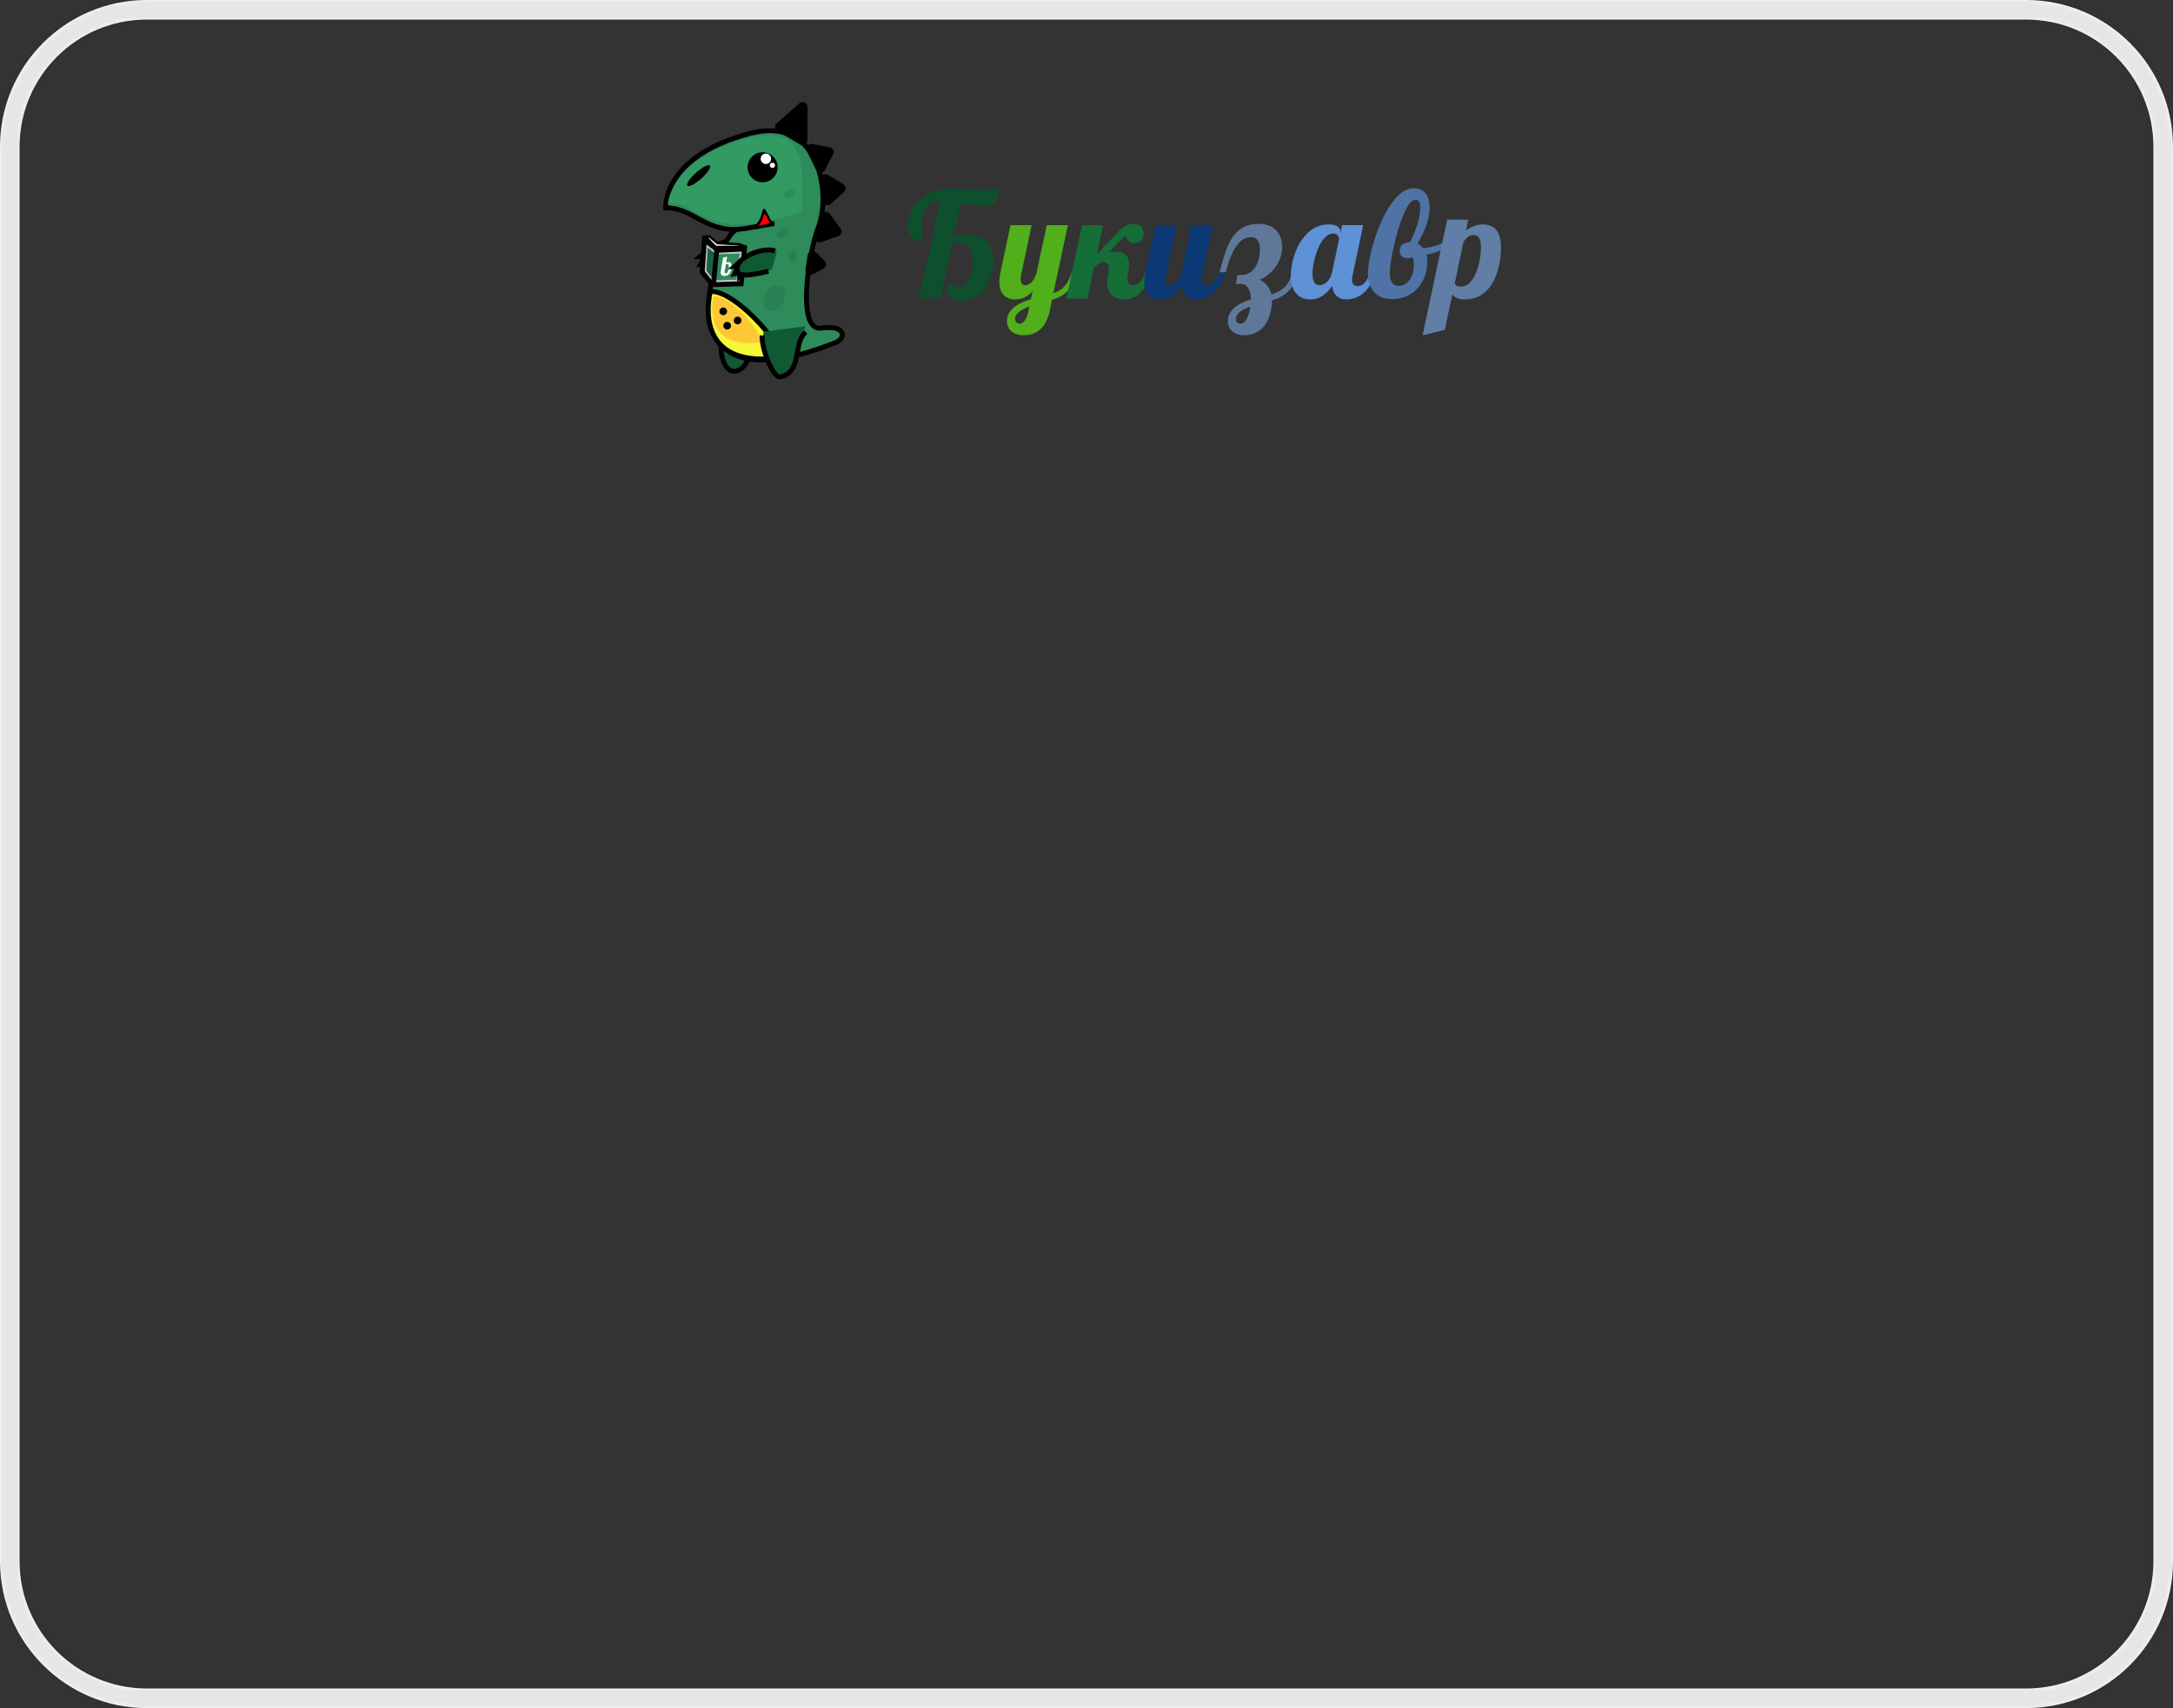 <svg width="444" height="349" viewBox="0 0 444 349" fill="none" xmlns="http://www.w3.org/2000/svg">
<rect x="0" y="0" width="444" height="349" fill="#333333" stroke="none"/>
<mask id="path-1-inside-1" fill="white">
<path fill-rule="evenodd" clip-rule="evenodd" d="M414 4H30C15.641 4 4 15.641 4 30V319C4 333.359 15.641 345 30 345H414C428.359 345 440 333.359 440 319V30C440 15.641 428.359 4 414 4ZM30 0C13.431 0 0 13.431 0 30V319C0 335.569 13.431 349 30 349H414C430.569 349 444 335.569 444 319V30C444 13.431 430.569 0 414 0H30Z"/>
</mask>
<path fill-rule="evenodd" clip-rule="evenodd" d="M414 4H30C15.641 4 4 15.641 4 30V319C4 333.359 15.641 345 30 345H414C428.359 345 440 333.359 440 319V30C440 15.641 428.359 4 414 4ZM30 0C13.431 0 0 13.431 0 30V319C0 335.569 13.431 349 30 349H414C430.569 349 444 335.569 444 319V30C444 13.431 430.569 0 414 0H30Z" fill="white"/>
<path d="M30 7H414V1H30V7ZM7 30C7 17.297 17.297 7 30 7V1C13.984 1 1 13.984 1 30H7ZM7 319V30H1V319H7ZM30 342C17.297 342 7 331.703 7 319H1C1 335.016 13.984 348 30 348V342ZM414 342H30V348H414V342ZM437 319C437 331.703 426.703 342 414 342V348C430.016 348 443 335.016 443 319H437ZM437 30V319H443V30H437ZM414 7C426.703 7 437 17.297 437 30H443C443 13.984 430.016 1 414 1V7ZM3 30C3 15.088 15.088 3 30 3V-3C11.775 -3 -3 11.775 -3 30H3ZM3 319V30H-3V319H3ZM30 346C15.088 346 3 333.912 3 319H-3C-3 337.225 11.775 352 30 352V346ZM414 346H30V352H414V346ZM441 319C441 333.912 428.912 346 414 346V352C432.225 352 447 337.225 447 319H441ZM441 30V319H447V30H441ZM414 3C428.912 3 441 15.088 441 30H447C447 11.775 432.225 -3 414 -3V3ZM30 3H414V-3H30V3Z" fill="black" fill-opacity="0.1" mask="url(#path-1-inside-1)"/>
<path d="M196.549 61.513C195.885 61.513 195.323 61.405 194.864 61.19C194.415 60.976 194.073 60.678 193.839 60.297C193.614 59.926 193.502 59.506 193.502 59.037C193.502 58.539 193.609 58.041 193.824 57.543C194.127 57.934 194.439 58.212 194.762 58.378C195.094 58.544 195.45 58.627 195.831 58.627C196.358 58.627 196.812 58.471 197.193 58.158C197.574 57.836 197.892 57.401 198.146 56.855C198.37 56.366 198.536 55.819 198.644 55.214C198.751 54.599 198.805 53.988 198.805 53.383C198.805 52.23 198.604 51.356 198.204 50.761C197.726 50.048 196.974 49.691 195.948 49.691C195.392 49.691 194.913 49.789 194.513 49.984L192.14 61H187.818L192.14 40.961C191.524 40.98 190.982 41.098 190.514 41.312C190.055 41.518 189.659 41.845 189.327 42.294C188.604 43.28 188.243 44.906 188.243 47.172C188.243 47.816 188.316 48.315 188.463 48.666C188.502 48.793 188.551 48.905 188.609 49.003C188.648 49.071 188.668 49.14 188.668 49.208C187.594 49.208 186.798 48.993 186.28 48.563C185.733 48.105 185.46 47.348 185.46 46.293C185.46 45.258 185.65 44.276 186.031 43.349C186.422 42.421 187.013 41.605 187.804 40.902C188.653 40.141 189.732 39.55 191.041 39.13C192.35 38.71 193.897 38.5 195.685 38.5C196.036 38.5 196.412 38.52 196.812 38.559L197.53 38.617C198.917 38.734 199.708 38.798 199.903 38.808C200.411 38.847 200.963 38.866 201.559 38.866C202.604 38.866 203.507 38.744 204.269 38.5C204.249 38.588 204.21 38.788 204.151 39.101C204.103 39.413 204.034 39.716 203.946 40.009C203.868 40.292 203.771 40.546 203.653 40.77C203.204 41.659 202.457 42.103 201.412 42.103C199.928 42.103 198.238 41.903 196.344 41.503L194.85 48.461C195.455 48.275 195.992 48.139 196.461 48.051C196.93 47.963 197.408 47.919 197.896 47.919C199.576 47.919 200.86 48.441 201.749 49.486C202.159 49.984 202.467 50.57 202.672 51.244C202.877 51.918 202.979 52.66 202.979 53.471C202.979 53.988 202.926 54.545 202.818 55.141C202.711 55.727 202.55 56.308 202.335 56.884C202.11 57.499 201.822 58.085 201.471 58.642C201.119 59.188 200.714 59.672 200.255 60.092C199.21 61.039 197.975 61.513 196.549 61.513Z" fill="#0E4F2D"/>
<path d="M209.103 68.5C208.634 68.5 208.194 68.436 207.784 68.31C207.384 68.192 207.037 68.012 206.744 67.768C206.432 67.523 206.188 67.216 206.012 66.845C205.836 66.483 205.748 66.064 205.748 65.585C205.748 64.452 206.28 63.48 207.345 62.67C208.146 62.074 209.244 61.557 210.641 61.117L211.007 59.506C210.421 60.15 209.786 60.605 209.103 60.868C208.575 61.073 208.009 61.176 207.403 61.176C206.446 61.176 205.689 60.893 205.133 60.326C204.508 59.701 204.195 58.788 204.195 57.587C204.195 57.02 204.273 56.366 204.43 55.624L206.466 46H210.787L208.634 56.195C208.575 56.44 208.546 56.693 208.546 56.957C208.546 57.338 208.609 57.641 208.736 57.865C208.883 58.139 209.117 58.275 209.439 58.275C209.967 58.275 210.44 58.041 210.86 57.572C211.222 57.172 211.529 56.586 211.783 55.815L213.878 46H218.199L215.226 59.916C216.173 59.603 216.93 59.135 217.496 58.51C218.111 57.836 218.614 56.874 219.005 55.624H220.265C219.728 57.401 218.927 58.773 217.862 59.74C217.081 60.443 216.114 60.941 214.962 61.234L214.508 63.402C214.127 65.316 213.365 66.703 212.223 67.562C211.393 68.188 210.353 68.5 209.103 68.5ZM208.414 66.156C208.717 66.156 209.039 65.936 209.381 65.497C209.713 65.067 209.972 64.398 210.157 63.49L210.333 62.626C209.425 62.968 208.746 63.315 208.297 63.666C207.701 64.115 207.403 64.618 207.403 65.175C207.403 65.439 207.486 65.658 207.652 65.834C207.838 66.049 208.092 66.156 208.414 66.156Z" fill="#50AF1A"/>
<path d="M229.845 61.176C228.653 61.176 227.75 60.883 227.135 60.297C226.529 59.711 226.227 58.895 226.227 57.851C226.227 57.509 226.285 56.996 226.402 56.312C226.422 56.156 226.441 56.049 226.461 55.99C226.48 55.795 226.5 55.663 226.52 55.595C226.559 55.399 226.578 55.199 226.578 54.994C226.578 54.037 226.197 53.559 225.436 53.559C225.182 53.559 224.908 53.647 224.615 53.822L224.132 54.174L223.517 54.672L222.198 61H217.877L221.085 46H225.406L224.117 51.947C224.762 51.303 225.387 50.653 225.992 49.999L226.212 49.75C227.374 48.5 228.165 47.665 228.585 47.245C229.278 46.552 229.933 46.102 230.548 45.898C230.89 45.79 231.246 45.736 231.617 45.736C232.291 45.736 232.804 45.922 233.155 46.293C233.507 46.654 233.683 47.128 233.683 47.714C233.683 48.329 233.517 48.808 233.185 49.149C232.862 49.491 232.398 49.662 231.793 49.662C231.236 49.662 230.812 49.491 230.519 49.149C230.255 48.856 230.133 48.515 230.152 48.124C229.84 48.31 229.542 48.529 229.259 48.783C228.985 49.027 228.683 49.32 228.351 49.662L228.058 49.984C227.921 50.121 227.735 50.326 227.501 50.6C227.257 50.883 226.959 51.2 226.607 51.552C226.949 51.474 227.369 51.435 227.867 51.435C228.902 51.435 229.649 51.674 230.108 52.152C230.519 52.572 230.724 53.261 230.724 54.218C230.724 54.54 230.665 55.014 230.548 55.639C230.499 55.883 230.455 56.142 230.416 56.415C230.377 56.679 230.357 56.928 230.357 57.162C230.357 57.904 230.758 58.275 231.559 58.275C231.861 58.275 232.12 58.227 232.335 58.129C232.56 58.022 232.765 57.855 232.95 57.631C233.126 57.426 233.297 57.167 233.463 56.855C233.629 56.542 233.824 56.132 234.049 55.624H235.309C234.049 59.325 232.228 61.176 229.845 61.176Z" fill="#156D38"/>
<path d="M237.022 61.176C236.065 61.176 235.309 60.893 234.752 60.326C234.127 59.701 233.814 58.788 233.814 57.587C233.814 57.02 233.893 56.366 234.049 55.624L236.085 46H240.406L238.253 56.195C238.194 56.498 238.165 56.781 238.165 57.045C238.165 57.865 238.463 58.275 239.059 58.275C239.605 58.275 240.099 58.026 240.538 57.528C240.89 57.108 241.197 56.474 241.461 55.624L243.497 46H247.818L245.665 56.195C245.577 56.488 245.533 56.81 245.533 57.162C245.533 57.572 245.631 57.86 245.826 58.026C246.021 58.192 246.334 58.275 246.764 58.275C247.32 58.275 247.818 58.026 248.258 57.528C248.648 57.089 248.961 56.454 249.195 55.624H250.455C249.918 57.148 249.269 58.353 248.507 59.242C247.862 59.975 247.135 60.502 246.324 60.824C245.729 61.059 245.099 61.176 244.435 61.176C243.575 61.176 242.892 60.937 242.384 60.458C241.876 59.98 241.568 59.272 241.461 58.334C240.777 59.428 240.006 60.209 239.146 60.678C238.531 61.01 237.823 61.176 237.022 61.176Z" fill="#0C3976"/>
<path d="M254.234 68.5C253.287 68.5 252.501 68.256 251.876 67.768C251.563 67.523 251.319 67.216 251.144 66.845C250.968 66.483 250.88 66.064 250.88 65.585C250.88 64.491 251.383 63.539 252.389 62.728C253.16 62.123 254.225 61.605 255.582 61.176C255.523 59.057 254.806 57.997 253.429 57.997H252.491L252.887 56.195H253.751C254.278 56.195 254.771 56.063 255.23 55.8C255.689 55.536 256.085 55.165 256.417 54.687C256.739 54.208 256.988 53.656 257.164 53.031C257.35 52.406 257.442 51.742 257.442 51.039C257.442 50.307 257.33 49.73 257.105 49.31C256.803 48.744 256.305 48.461 255.611 48.461C254.508 48.461 253.551 49.008 252.74 50.102C251.852 51.293 251.09 53.134 250.455 55.624H249.195C249.479 54.52 249.732 53.588 249.957 52.826C250.182 52.055 250.431 51.337 250.704 50.673C251.339 49.091 252.13 47.899 253.077 47.099C254.171 46.19 255.558 45.736 257.237 45.736C257.95 45.736 258.6 45.844 259.186 46.059C259.771 46.264 260.27 46.566 260.68 46.967C261.539 47.826 261.969 49.003 261.969 50.497C261.969 51.679 261.656 52.816 261.031 53.91C260.533 54.789 259.879 55.546 259.068 56.181C258.727 56.444 258.399 56.659 258.087 56.825C257.784 56.991 257.53 57.094 257.325 57.133C257.813 57.299 258.292 57.641 258.761 58.158C259.269 58.734 259.61 59.394 259.786 60.136C260.343 59.98 260.831 59.789 261.251 59.565C261.681 59.34 262.066 59.062 262.408 58.73C262.76 58.388 263.072 57.968 263.346 57.47C263.629 56.962 263.893 56.347 264.137 55.624H265.396C264.869 57.431 264.039 58.832 262.906 59.828C262.086 60.541 261.085 61.044 259.903 61.337C259.884 62.46 259.732 63.466 259.449 64.355C259.176 65.243 258.79 65.995 258.292 66.61C257.794 67.226 257.198 67.694 256.505 68.017C255.821 68.339 255.064 68.5 254.234 68.5ZM253.546 66.156C253.751 66.156 253.961 66.064 254.176 65.878C254.391 65.692 254.586 65.434 254.762 65.102C255.123 64.428 255.367 63.602 255.494 62.626C254.566 62.958 253.878 63.295 253.429 63.637C252.823 64.115 252.521 64.628 252.521 65.175C252.521 65.468 252.608 65.702 252.784 65.878C252.96 66.064 253.214 66.156 253.546 66.156Z" fill="#5F789A"/>
<path d="M267.74 61.176C266.598 61.176 265.675 60.819 264.972 60.106C264.151 59.267 263.741 58.017 263.741 56.356C263.741 55.653 263.814 54.911 263.961 54.13C264.098 53.349 264.303 52.577 264.576 51.815C265.201 50.097 266.056 48.71 267.14 47.655C268.39 46.454 269.83 45.853 271.461 45.853C272.271 45.853 272.877 45.995 273.277 46.278C273.688 46.552 273.893 46.918 273.893 47.377V47.597L274.215 46H278.536L276.383 56.195C276.295 56.488 276.251 56.81 276.251 57.162C276.251 58.022 276.661 58.451 277.481 58.451C278.028 58.451 278.526 58.173 278.976 57.616C279.356 57.148 279.669 56.483 279.913 55.624H281.173C280.636 57.148 279.986 58.353 279.225 59.242C278.58 59.975 277.853 60.502 277.042 60.824C276.446 61.059 275.816 61.176 275.152 61.176C274.303 61.176 273.624 60.946 273.116 60.487C272.618 60.019 272.315 59.33 272.208 58.422C271.642 59.223 271.046 59.848 270.421 60.297C269.62 60.883 268.727 61.176 267.74 61.176ZM269.688 58.275C269.913 58.275 270.147 58.217 270.392 58.1C270.646 57.982 270.89 57.816 271.124 57.602C271.651 57.094 272.003 56.435 272.179 55.624L273.614 48.856C273.614 48.759 273.59 48.647 273.541 48.52C273.502 48.383 273.443 48.256 273.365 48.139C273.131 47.855 272.804 47.714 272.384 47.714C271.983 47.714 271.593 47.846 271.212 48.109C270.841 48.373 270.489 48.739 270.157 49.208C269.571 50.058 269.088 51.166 268.707 52.533C268.531 53.139 268.399 53.739 268.312 54.335C268.224 54.921 268.18 55.453 268.18 55.932C268.18 56.928 268.365 57.602 268.736 57.953C268.863 58.09 269.005 58.178 269.161 58.217C269.317 58.256 269.493 58.275 269.688 58.275Z" fill="#5F91D6"/>
<path d="M284.483 61.117C282.843 61.117 281.583 60.609 280.704 59.594C279.903 58.666 279.503 57.377 279.503 55.727C279.503 55.19 279.566 54.53 279.693 53.749C279.811 52.958 279.981 52.108 280.206 51.2C280.694 49.247 281.344 47.338 282.154 45.473C283.053 43.422 284.039 41.781 285.113 40.551C286.324 39.164 287.555 38.471 288.805 38.471C289.85 38.471 290.65 38.783 291.207 39.408C291.803 40.092 292.101 41.151 292.101 42.587C292.101 43.72 291.822 45.004 291.266 46.44C290.846 47.523 290.309 48.637 289.654 49.779C290.074 49.984 290.45 50.282 290.782 50.673C291.651 50.673 292.638 50.468 293.741 50.058C294.728 49.706 295.572 49.281 296.275 48.783L296.554 49.603C295.997 50.19 295.279 50.697 294.4 51.127C293.521 51.547 292.545 51.85 291.471 52.035C291.578 52.406 291.632 52.904 291.632 53.529C291.632 54.525 291.471 55.477 291.148 56.386C290.826 57.294 290.357 58.1 289.742 58.803C289.107 59.535 288.341 60.106 287.442 60.517C286.554 60.917 285.567 61.117 284.483 61.117ZM285.802 58.422C286.271 58.422 286.7 58.3 287.091 58.056C287.481 57.812 287.813 57.475 288.087 57.045C288.351 56.645 288.551 56.2 288.688 55.712C288.824 55.214 288.893 54.716 288.893 54.218C288.893 53.476 288.805 52.929 288.629 52.577C288.434 52.645 288.268 52.694 288.131 52.724C288.004 52.743 287.809 52.753 287.545 52.753C287.066 52.753 286.686 52.621 286.402 52.357C286.129 52.094 285.992 51.732 285.992 51.273C285.992 50.678 286.192 50.228 286.593 49.926C286.915 49.682 287.413 49.535 288.087 49.486C288.624 48.52 289.107 47.382 289.537 46.073C289.967 44.735 290.182 43.529 290.182 42.455C290.182 41.85 290.104 41.425 289.947 41.181C289.801 40.937 289.552 40.815 289.2 40.815C288.888 40.815 288.57 40.98 288.248 41.312C287.926 41.645 287.608 42.108 287.296 42.704C286.729 43.808 286.173 45.277 285.626 47.113C285.157 48.666 284.757 50.336 284.425 52.123C284.122 53.725 283.971 54.955 283.971 55.815C283.971 56.625 284.112 57.25 284.396 57.69C284.698 58.178 285.167 58.422 285.802 58.422Z" fill="#4F73A5"/>
<path d="M295.689 44.887H300.011L299.527 47.143C300.543 46.283 301.71 45.853 303.028 45.853C304.151 45.853 305.021 46.195 305.636 46.879C306.339 47.68 306.69 48.915 306.69 50.585C306.69 52.196 306.485 53.71 306.075 55.126C305.558 56.933 304.806 58.334 303.819 59.33C302.608 60.56 301.104 61.176 299.308 61.176C298.614 61.176 298.043 61.068 297.594 60.853C297.252 60.697 296.974 60.448 296.759 60.106L295.206 67.416L290.68 68.5L295.689 44.887ZM298.385 58.568C299.352 58.568 300.182 58.075 300.875 57.089C301.422 56.317 301.861 55.233 302.193 53.837C302.457 52.714 302.589 51.601 302.589 50.497C302.589 49.511 302.408 48.808 302.047 48.388C301.812 48.134 301.49 48.007 301.08 48.007C300.719 48.007 300.353 48.134 299.981 48.388C299.61 48.642 299.288 49.008 299.015 49.486L297.242 57.88C297.311 58.075 297.438 58.241 297.623 58.378C297.818 58.505 298.072 58.568 298.385 58.568Z" fill="#607EA6"/>
<path d="M144.198 52.048C146.87 48.841 150.655 48.931 152.214 49.376L151.145 53.116C147.716 54.096 141.527 55.254 144.198 52.048Z" fill="#0F5A33"/>
<path d="M143.53 52.715H142.328L144.466 50.845L144.065 51.513L144.466 53.651L146.737 54.319H144.733L144.065 55.254V54.051L142.729 54.319L143.53 52.715Z" fill="black" stroke="black" stroke-width="0.5"/>
<path d="M151.813 49.242C149.972 48.476 145.376 49.901 144.333 51.914C142.463 55.52 148.606 53.784 150.477 53.383" stroke="black"/>
<path d="M148.339 75.723C145.983 73.485 147.117 67.623 148.673 65.846L154.157 67.534C154.886 72.651 151.011 78.261 148.339 75.723Z" fill="#0F5A33"/>
<path d="M148.494 66.318C146.31 68.387 147.082 77.068 150.745 75.723C153.071 74.869 153.903 70.583 154.274 68.348" stroke="black"/>
<path d="M136.003 42.46C136.003 42.46 135.335 31.906 153.37 27.231C167.797 23.49 169.937 40.233 167.042 46.868C165.217 52.123 162.666 67.744 167.844 67.04C173.022 66.336 172.787 69.19 170.783 69.979C132.388 85.09 146.82 47.338 150.657 46.872C143.826 47.166 141.604 42.46 136.003 42.46Z" fill="#2E8B5A"/>
<path d="M158.226 45.666C157.012 45.826 152.252 46.794 150.745 46.868M150.745 46.868C143.845 47.207 141.628 42.46 136.003 42.46C136.003 42.46 135.335 31.906 153.37 27.231C167.797 23.49 169.937 40.233 167.042 46.868C165.217 52.123 162.666 67.744 167.844 67.04C173.022 66.336 172.787 69.19 170.783 69.979C132.089 85.208 147.049 46.746 150.745 46.868Z" stroke="black"/>
<path d="M152.214 28.433C137.119 32.591 136.455 41.703 136.455 41.703C142.729 40.189 142.462 50.342 163.836 43.261C164.371 31.773 163.703 25.268 152.214 28.433Z" fill="#329B64"/>
<path d="M145.135 59.559C150.478 59.114 162.1 72.796 158.628 73.185C144.334 74.788 143.932 64.769 145.135 59.559Z" fill="#F4F839" stroke="black"/>
<path d="M145.828 60.502C149.456 60.192 157.346 69.722 154.989 69.993C145.284 71.11 145.012 64.131 145.828 60.502Z" fill="#FFC737"/>
<path d="M156.191 43.002C156.049 42.247 155.87 45.667 154.015 46.437C152.976 46.527 152.378 46.516 153.006 46.577C153.388 46.614 153.722 46.559 154.015 46.437C155.046 46.348 156.512 46.159 157.647 45.7L156.191 43.002Z" fill="#FF0000"/>
<path d="M156.191 43.002C156.026 42.128 155.812 46.849 153.006 46.577C151.754 46.456 155.369 46.62 157.647 45.7L156.191 43.002Z" stroke="black" stroke-width="0.5"/>
<circle cx="155.821" cy="34.178" r="3.073" fill="black"/>
<ellipse cx="142.752" cy="35.886" rx="3.073" ry="0.802" transform="rotate(-41.73 142.752 35.886)" fill="black"/>
<circle cx="156.489" cy="32.441" r="1.069" fill="white"/>
<circle cx="157.825" cy="33.776" r="0.534" fill="white"/>
<path d="M169.511 30.071C170.171 30.19 170.529 30.913 170.223 31.51L168.559 34.762C168.185 35.493 167.137 35.486 166.772 34.749L164.842 30.846C164.478 30.11 165.108 29.273 165.917 29.419L169.511 30.071Z" fill="black"/>
<path d="M163.331 21.108C163.976 20.538 164.992 20.996 164.992 21.858L164.992 28.676C164.992 29.452 164.146 29.932 163.48 29.535L158.871 26.785C158.289 26.438 158.214 25.625 158.722 25.176L163.331 21.108Z" fill="black"/>
<path d="M147.008 63.767C146.877 63.122 147.551 62.612 148.136 62.913V62.913C148.649 63.178 148.71 63.888 148.249 64.236V64.236C147.789 64.584 147.123 64.332 147.008 63.767V63.767Z" fill="black"/>
<path d="M147.809 66.706C147.678 66.061 148.352 65.551 148.937 65.853V65.853C149.45 66.117 149.51 66.826 149.05 67.175V67.175C148.59 67.523 147.924 67.271 147.809 66.706V66.706Z" fill="black"/>
<path d="M149.948 65.637C149.816 64.992 150.49 64.482 151.075 64.784V64.784C151.588 65.048 151.649 65.758 151.189 66.106V66.106C150.729 66.454 150.063 66.202 149.948 65.637V65.637Z" fill="black"/>
<path d="M168.479 53.3C168.95 53.778 168.827 54.574 168.234 54.888L166.038 56.047C165.312 56.43 164.458 55.822 164.583 55.01L165.034 52.085C165.159 51.273 166.156 50.95 166.734 51.534L168.479 53.3Z" fill="black"/>
<path d="M171.743 46.712C172.139 47.254 171.9 48.024 171.267 48.246L167.821 49.457C167.045 49.729 166.291 49.002 166.534 48.217L167.824 44.058C168.068 43.273 169.101 43.101 169.587 43.764L171.743 46.712Z" fill="black"/>
<path d="M172.292 37.628C172.866 37.975 172.941 38.778 172.443 39.227L169.727 41.67C169.116 42.219 168.14 41.839 168.063 41.02L167.654 36.685C167.576 35.867 168.464 35.31 169.167 35.736L172.292 37.628Z" fill="black"/>
<path d="M160.501 58.74C158.88 58.769 157.817 56.737 156.199 60.584C154.58 64.431 160.884 65.036 160.501 58.74Z" fill="#0F5A33" fill-opacity="0.2"/>
<path d="M162.349 51.125C161.74 51.463 160.928 50.907 161.09 52.691C161.252 54.476 163.763 53.434 162.349 51.125Z" fill="#0F5A33" fill-opacity="0.2"/>
<path d="M161.179 47.388C160.581 47.031 160.656 46.049 159.193 47.083C157.73 48.117 159.889 49.769 161.179 47.388Z" fill="#0F5A33" fill-opacity="0.2"/>
<path d="M147.478 58.721C148.089 58.388 148.897 58.95 148.748 57.165C148.599 55.379 146.081 56.402 147.478 58.721Z" fill="#0F5A33" fill-opacity="0.2"/>
<path d="M162.597 39.402C161.999 39.044 162.074 38.063 160.611 39.097C159.148 40.131 161.307 41.782 162.597 39.402Z" fill="#0F5A33" fill-opacity="0.2"/>
<path d="M160.899 76.391C163.437 72.651 162.902 68.83 164.639 66.639L156.021 67.789C155.172 71.835 158.101 80.515 160.899 76.391Z" fill="#0F5A33"/>
<path d="M164.637 67.841C161.962 70.03 164.025 75.941 159.5 77C157.88 77.379 155.479 70.804 155.737 68.554" stroke="black"/>
<path d="M150.987 49.908L152.583 50.448L146.172 50.459L144.154 48.338L145.001 48.338L146.604 49.674L150.987 49.908Z" fill="white" stroke="black" stroke-width="0.5"/>
<path d="M143.479 55.577L143.932 49.006L146.737 51.144L152.103 50.859L151.446 57.981L145.535 58.173L143.479 55.577Z" fill="#C4C4C4" stroke="black"/>
<path d="M145.935 57.288L146.469 51.945L151.145 51.811L150.477 57.155L145.935 57.288Z" fill="#2E8B5A"/>
<path d="M144.333 55.285L144.6 50.609L146.337 51.945L145.803 57.155L144.333 55.285Z" fill="#1B633D"/>
<path d="M148.048 56.386C147.796 56.395 147.603 56.34 147.467 56.223C147.332 56.103 147.26 55.931 147.252 55.707C147.248 55.586 147.256 55.481 147.278 55.39L147.771 52.603L148.584 52.463L148.364 53.716C148.467 53.647 148.556 53.601 148.629 53.577C148.682 53.559 148.743 53.548 148.811 53.546C149.018 53.538 149.177 53.602 149.29 53.737C149.416 53.889 149.485 54.132 149.497 54.466C149.501 54.581 149.495 54.707 149.478 54.842C149.461 54.976 149.432 55.109 149.392 55.242C149.295 55.56 149.148 55.818 148.95 56.014C148.71 56.249 148.409 56.373 148.048 56.386ZM148.339 55.841C148.45 55.837 148.557 55.758 148.66 55.605C148.749 55.469 148.82 55.292 148.873 55.074C148.923 54.86 148.945 54.657 148.938 54.465C148.933 54.315 148.905 54.194 148.855 54.1C148.828 54.049 148.795 54.01 148.756 53.982C148.718 53.955 148.674 53.942 148.625 53.944C148.562 53.946 148.506 53.954 148.456 53.969C148.381 53.991 148.33 54.02 148.303 54.055L148.05 55.468C148.041 55.513 148.037 55.556 148.039 55.595C148.045 55.766 148.145 55.848 148.339 55.841Z" fill="white"/>
<path d="M146.471 50.876L145.803 57.823" stroke="black"/>
<path d="M150.743 54.082C153.415 50.876 157.2 50.965 158.759 51.41L157.69 55.15C154.261 56.13 148.071 57.288 150.743 54.082Z" fill="#0F5A33"/>
<path d="M150.202 54.87H149L151.137 53L150.737 53.668L151.137 55.805L153.408 56.473H151.405L150.737 57.408V56.206L149.401 56.473L150.202 54.87Z" fill="black" stroke="black" stroke-width="0.2"/>
<path d="M158.358 51.277C156.517 50.511 151.921 51.936 150.878 53.948C149.008 57.555 155.151 55.819 157.022 55.418" stroke="black"/>
</svg>
